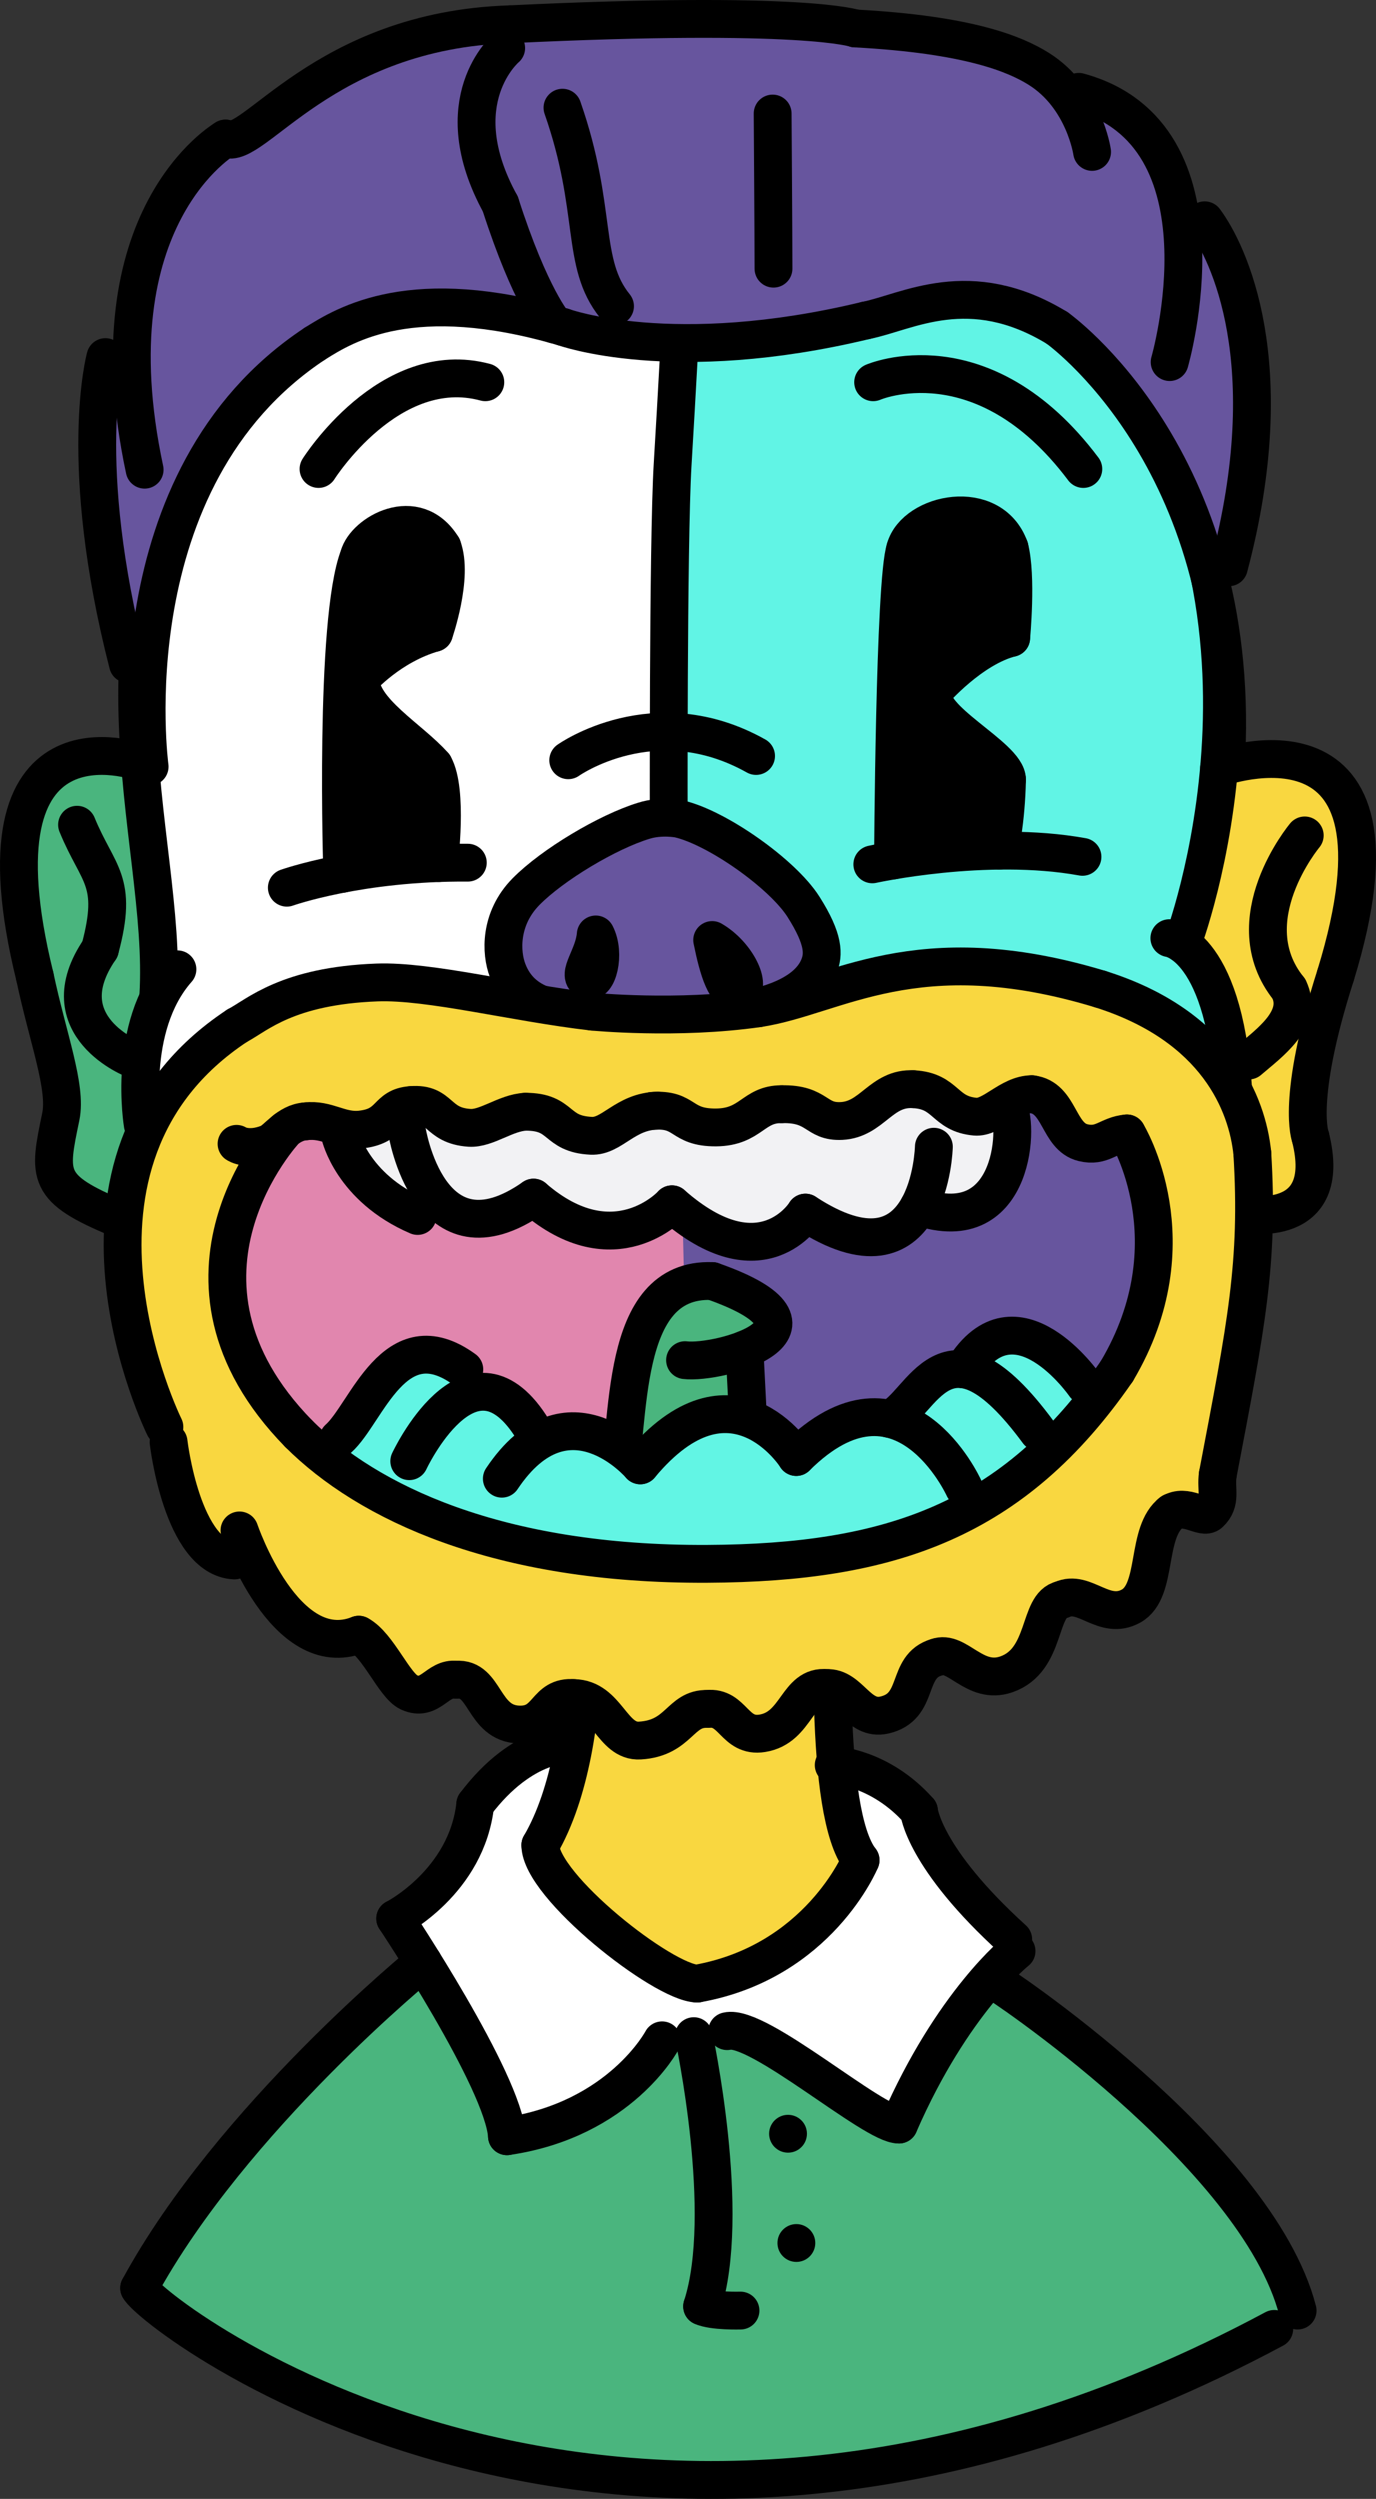 <?xml version="1.0" encoding="utf-8"?>
<!-- Generator: Adobe Illustrator 19.2.1, SVG Export Plug-In . SVG Version: 6.00 Build 0)  -->
<svg version="1.1" xmlns="http://www.w3.org/2000/svg" xmlns:xlink="http://www.w3.org/1999/xlink" x="0px" y="0px"
	 viewBox="0 0 309.345 561.744" style="enable-background:new 0 0 309.345 561.744;" xml:space="preserve">
<rect x="0" y="0" width="309.345" height="561.744" fill="#333333" stroke="none"/>
<g id="n1801">
	<g>
		<polygon style="fill-rule:evenodd;clip-rule:evenodd;fill:#4AB57E;" points="94.375,441.745 100.201,449.521 105.236,458.446 
			110.78,469.699 113.973,480.223 126.744,476.807 139.182,469.551 148.848,458.661 155.973,457.723 163.725,456.549 
			172.43,459.629 183.066,466.393 193.418,473.367 201.143,477.469 207.285,466.865 215.957,452.837 223.83,445.514 
			238.475,456.031 251.295,466.508 263.381,477.656 276.543,492.105 285.941,505.704 291.723,519.412 278.281,527.781 
			257.825,537.136 233.332,546.016 206.532,552.846 182.822,556.367 159.72,557.493 132.691,555.851 109.32,551.747 91.658,545.848 
			69.227,538.28 50.008,528.324 31.286,514.349 36.758,505.117 46.376,491.444 58.607,476.635 70.026,464.393 82.564,452.198 
			94.375,441.745 		"/>
		<path style="fill-rule:evenodd;clip-rule:evenodd;fill:#F9D740;" d="M130.66,345.659c0,0,27.565-12.749,57.001-0.938
			c-0.25,8.248-0.465,35.365-0.465,35.365l-0.005,11.922l0.867,10.827l5.415,15.325l-6.706,10.441l-11.376,10.061l-11.687,5.518
			l-7.972,1.611l-12.15-6.397l-12.74-10.534l-9.369-14.074l4.443-9.135l3.851-13.131c0,0,2.561-14.094,1.569-14.111
			C130.344,378.389,130.66,345.659,130.66,345.659L130.66,345.659z"/>
		<polygon style="fill-rule:evenodd;clip-rule:evenodd;fill:#FFFFFF;" points="88.848,431.286 98.959,423.048 105.674,411.279 
			107.745,404.442 117.079,395.803 129.767,392.52 127.132,402.359 121.473,414.786 125.884,423.48 137.212,434.127 153.449,444.59 
			159.719,444.986 172.675,439.946 184.77,430.849 193.473,418.161 189.658,407.362 187.575,396.797 197.963,400.145 
			206.598,407.098 211.138,417.196 217.511,425.577 227.786,435.973 222.175,444.965 212.023,458.702 202.098,477.598 
			189.966,471.041 176.568,462.112 163.725,456.549 148.848,458.661 140.681,468.293 126.744,476.807 113.973,480.223 
			108.008,464.073 101.219,451.325 95.132,441.12 88.848,431.286 		"/>
		
			<path style="fill:none;stroke:#000000;stroke-width:8.504;stroke-linecap:round;stroke-linejoin:round;stroke-miterlimit:22.926;" d="
			M88.848,431.286c0,0,16.125-8.25,18-25.688"/>
		
			<path style="fill:none;stroke:#000000;stroke-width:8.504;stroke-linecap:round;stroke-linejoin:round;stroke-miterlimit:22.926;" d="
			M128.411,392.098c0,0-10.688-0.938-21.563,13.5"/>
		
			<path style="fill:none;stroke:#000000;stroke-width:8.504;stroke-linecap:round;stroke-linejoin:round;stroke-miterlimit:22.926;" d="
			M130.66,345.659c0,0,4.5,45.689-9.187,69.126"/>
		
			<path style="fill:none;stroke:#000000;stroke-width:8.504;stroke-linecap:round;stroke-linejoin:round;stroke-miterlimit:22.926;" d="
			M156.723,445.911c-7.688-0.188-35.25-21.938-35.25-31.125"/>
		
			<path style="fill:none;stroke:#000000;stroke-width:8.504;stroke-linecap:round;stroke-linejoin:round;stroke-miterlimit:22.926;" d="
			M193.473,418.161c0,0-9.375,22.875-36.75,27.75"/>
		
			<path style="fill:none;stroke:#000000;stroke-width:8.504;stroke-linecap:round;stroke-linejoin:round;stroke-miterlimit:22.926;" d="
			M187.661,344.722c-0.371,17.43-2.626,62.564,5.812,73.439"/>
		
			<path style="fill:none;stroke:#000000;stroke-width:8.504;stroke-linecap:round;stroke-linejoin:round;stroke-miterlimit:22.926;" d="
			M148.848,458.661c0,0-9.375,17.812-34.875,21.562"/>
		
			<path style="fill:none;stroke:#000000;stroke-width:8.504;stroke-linecap:round;stroke-linejoin:round;stroke-miterlimit:22.926;" d="
			M88.848,431.286c0,0,24.376,36.562,25.126,48.938"/>
		
			<path style="fill:none;stroke:#000000;stroke-width:8.504;stroke-linecap:round;stroke-linejoin:round;stroke-miterlimit:22.926;" d="
			M163.473,456.599c6.938-1.688,32.999,21.188,38.625,20.999"/>
		
			<path style="fill:none;stroke:#000000;stroke-width:8.504;stroke-linecap:round;stroke-linejoin:round;stroke-miterlimit:22.926;" d="
			M228.536,438.598c0,0-14.438,11.438-26.438,39"/>
		
			<path style="fill:none;stroke:#000000;stroke-width:8.504;stroke-linecap:round;stroke-linejoin:round;stroke-miterlimit:22.926;" d="
			M206.598,407.098c0,0,0.937,10.5,21.188,28.875"/>
		
			<path style="fill:none;stroke:#000000;stroke-width:8.504;stroke-linecap:round;stroke-linejoin:round;stroke-miterlimit:22.926;" d="
			M187.43,396.789c0,0,10.355,0.371,19.169,10.309"/>
		
			<path style="fill:none;stroke:#000000;stroke-width:8.504;stroke-linecap:round;stroke-linejoin:round;stroke-miterlimit:22.926;" d="
			M95.132,441.12c0,0-43.033,34.979-63.846,73.23"/>
		
			<path style="fill:none;stroke:#000000;stroke-width:8.504;stroke-linecap:round;stroke-linejoin:round;stroke-miterlimit:22.926;" d="
			M155.973,457.723c0,0,8.626,39.938,1.876,60.751"/>
		
			<path style="fill:none;stroke:#000000;stroke-width:8.504;stroke-linecap:round;stroke-linejoin:round;stroke-miterlimit:22.926;" d="
			M166.473,519.412c0,0-6.188,0.188-8.625-0.938"/>
		
			<path style="fill:none;stroke:#000000;stroke-width:8.504;stroke-linecap:round;stroke-linejoin:round;stroke-miterlimit:22.926;" d="
			M31.286,514.349c2.438,5.438,107.812,88.124,255.187,9.186"/>
		
			<path style="fill:none;stroke:#000000;stroke-width:8.504;stroke-linecap:round;stroke-linejoin:round;stroke-miterlimit:22.926;" d="
			M223.848,445.536c-1.217-1.086,58.688,38.438,67.875,73.876"/>
		<path style="fill-rule:evenodd;clip-rule:evenodd;" d="M177.161,475.409c2.349,0,4.251,1.904,4.251,4.252
			c0,2.35-1.903,4.252-4.251,4.252c-2.348,0-4.252-1.902-4.252-4.252C172.909,477.313,174.813,475.409,177.161,475.409
			L177.161,475.409z"/>
		<path style="fill-rule:evenodd;clip-rule:evenodd;" d="M179.036,499.971c2.349,0,4.251,1.904,4.251,4.253
			c0,2.348-1.903,4.251-4.251,4.251c-2.348,0-4.252-1.903-4.252-4.251C174.784,501.875,176.688,499.971,179.036,499.971
			L179.036,499.971z"/>
	</g>
</g>
<g id="n1802">
	<g>
		<g>
			<polygon style="fill-rule:evenodd;clip-rule:evenodd;fill:#4AB57E;" points="31.46,171.33 32.665,183.804 34.563,200.255 
				35.682,214.774 35.588,223.91 30.848,234.829 29.123,245.155 34.437,248.13 30.18,257.695 27.858,266.126 26.799,272.283 
				19.838,270.841 13.57,266.006 12.356,258.021 13.672,251.007 13.728,245.062 10.186,229.405 5.192,206.305 4.297,192.269 
				7.784,178.081 12.932,172.594 23.308,169.944 31.46,171.33 			"/>
			<polygon style="fill-rule:evenodd;clip-rule:evenodd;fill:#61F4E5;" points="34.437,248.13 38.845,241.49 47.744,232.669 
				62.311,226.031 73.595,221.026 89.719,219.822 104.309,221.357 115.819,221.977 118.391,218.398 120.391,217.398 
				125.793,219.169 141.391,210.898 153.195,209.312 152.117,279.035 174.783,277.702 181.45,267.702 184.117,265.702 
				185.45,268.368 191.45,268.368 206.783,271.035 220.117,273.035 239.45,281.035 250.783,284.368 263.45,286.368 269.261,238.405 
				274.069,245.767 277.528,242.156 276.249,231.079 271.387,219.086 265.779,212.167 269.621,199.294 273.46,178.43 
				274.707,156.849 273.371,138.049 269.352,119.034 261.561,99.032 250.602,81.206 237.022,66.101 216.765,51.919 194.755,43.699 
				172.365,40.354 149.861,40.335 130.559,42.075 109.509,46.337 89.766,53.54 74.975,62.01 60.975,73.937 48.482,90.606 
				40.14,107.169 34.573,124.034 31.965,137.932 30.92,151.129 31.346,169.782 33.264,189.005 35.123,207.514 35.635,219.342 
				34.229,226.338 30.848,234.829 29.17,244.058 34.437,248.13 			"/>
			<polygon style="fill-rule:evenodd;clip-rule:evenodd;fill:#F9D740;" points="273.742,173.547 282.138,170.84 292.523,171.501 
				300.473,176.589 304.743,187.323 304.976,196.208 302.839,209.766 300.249,219.28 297.156,229.944 294.646,242.185 
				294.103,252.731 295.506,261.847 293.233,269.38 287.673,272.664 279.756,273.433 279.228,263.665 277.337,253.424 
				275.798,243.962 278.312,238.406 275.787,229.252 271.387,219.086 265.779,212.167 269.621,199.294 271.541,188.862 
				273.251,179.565 273.742,173.547 			"/>
			<g>
				<defs>
					<polygon id="SVGID_1_" points="31.994,282.937 36.538,275.254 46.783,277.035 46.117,260.035 68.117,245.035 90.117,243.535 
						108.617,243.035 123.117,238.535 134.117,233.035 140.117,237.535 144.117,240.535 152.617,239.035 154.774,202.498 
						166.566,208.33 181.059,220.567 188.876,232.517 191.96,240.446 187.931,248.488 188.593,251.79 203.642,248.824 
						219.397,247.583 238.186,249.23 254.656,254.84 264.886,261.614 274.049,271.685 279.005,280.203 282.571,276.025 
						281.253,263.208 276.241,249.332 270.461,241.326 274.421,226.432 278.378,202.292 279.663,177.322 278.286,155.57 
						274.143,133.568 266.112,110.425 254.816,89.799 240.817,72.323 219.937,55.913 197.249,46.402 174.17,42.533 150.972,42.51 
						131.076,44.523 109.378,49.454 89.027,57.789 73.78,67.59 59.348,81.389 46.471,100.676 37.872,119.839 32.134,139.353 
						33.117,148.035 32.617,162.535 34.117,186.035 37.617,210.535 32.7,235.943 33.228,249.629 31.779,257.722 28.294,267.547 
						26.564,278.226 31.994,282.937 					"/>
				</defs>
				<clipPath id="SVGID_2_">
					<use xlink:href="#SVGID_1_"  style="overflow:visible;"/>
				</clipPath>
				
					<rect x="-27.786" y="-15.015" style="clip-path:url(#SVGID_2_);fill-rule:evenodd;clip-rule:evenodd;fill:#FFFFFF;" width="181.42" height="366.781"/>
			</g>
			
				<path style="fill-rule:evenodd;clip-rule:evenodd;fill:none;stroke:#000000;stroke-width:8.504;stroke-linecap:round;stroke-linejoin:round;stroke-miterlimit:22.926;" d="
				M153.987,38.01c0.207-2.285,1.315-2.201-2.769,66.399c-1.064,17.879-0.872,83.133-0.872,83.133"/>
			
				<path style="fill:none;stroke:#000000;stroke-width:8.504;stroke-linecap:round;stroke-linejoin:round;stroke-miterlimit:22.926;" d="
				M32.097,252.82c0,0-3.706-21.922,7.794-34.922"/>
			
				<path style="fill:none;stroke:#000000;stroke-width:8.504;stroke-linecap:round;stroke-linejoin:round;stroke-miterlimit:22.926;" d="
				M262.891,210.898c0,0,13,1.5,14.484,36.882"/>
			
				<path style="fill:none;stroke:#000000;stroke-width:8.504;stroke-linecap:round;stroke-linejoin:round;stroke-miterlimit:22.926;" d="
				M53.499,82.779c15.375-20.625,41.995-39.189,93.019-42.261c29.439-1.771,70.645-0.748,101.231,37.011"/>
			
				<path style="fill:none;stroke:#000000;stroke-width:8.504;stroke-linecap:round;stroke-linejoin:round;stroke-miterlimit:22.926;" d="
				M265.779,212.167c0,0,29.22-76.138-18.03-134.638"/>
			
				<path style="fill:none;stroke:#000000;stroke-width:8.504;stroke-linecap:round;stroke-linejoin:round;stroke-miterlimit:22.926;" d="
				M35.588,223.91c2.25-36.376-20.714-84.881,17.911-141.131"/>
			
				<path style="fill:none;stroke:#000000;stroke-width:8.504;stroke-linecap:round;stroke-linejoin:round;stroke-miterlimit:22.926;" d="
				M274.07,172.62c0,0,45.679-16.716,26.179,46.66"/>
			
				<path style="fill:none;stroke:#000000;stroke-width:8.504;stroke-linecap:round;stroke-linejoin:round;stroke-miterlimit:22.926;" d="
				M294.624,255.655c0,0-3.375-8.25,5.625-36.375"/>
			
				<path style="fill:none;stroke:#000000;stroke-width:8.504;stroke-linecap:round;stroke-linejoin:round;stroke-miterlimit:22.926;" d="
				M279.999,272.904c0,0,19.875,3.75,14.625-17.249"/>
			
				<path style="fill:none;stroke:#000000;stroke-width:8.504;stroke-linecap:round;stroke-linejoin:round;stroke-miterlimit:22.926;" d="
				M293.323,187.803c0,0-15.949,19.102-3.574,34.477"/>
			
				<path style="fill:none;stroke:#000000;stroke-width:8.504;stroke-linecap:round;stroke-linejoin:round;stroke-miterlimit:22.926;" d="
				M280.749,238.405c4.499-3.875,12.375-9.375,9-16.125"/>
			
				<path style="fill:none;stroke:#000000;stroke-width:8.504;stroke-linecap:round;stroke-linejoin:round;stroke-miterlimit:22.926;" d="
				M31.46,171.33c0,0-38.993-14.207-23.618,48.23"/>
			
				<path style="fill:none;stroke:#000000;stroke-width:8.504;stroke-linecap:round;stroke-linejoin:round;stroke-miterlimit:22.926;" d="
				M26.591,273.935c-16.378-6.823-15.7-9.534-12.92-22.928c1.374-6.621-2.925-17.689-5.83-31.447"/>
			
				<path style="fill:none;stroke:#000000;stroke-width:8.504;stroke-linecap:round;stroke-linejoin:round;stroke-miterlimit:22.926;" d="
				M17.323,185.399c4.688,11.438,9.333,12.406,5.143,27.975"/>
			
				<path style="fill:none;stroke:#000000;stroke-width:8.504;stroke-linecap:round;stroke-linejoin:round;stroke-miterlimit:22.926;" d="
				M30.233,238.213c0,0-19.7-7.465-7.767-24.839"/>
		</g>
		<g>
			<polygon style="fill-rule:evenodd;clip-rule:evenodd;" points="85.131,148.852 92.572,144.17 97.578,142.272 99.881,132.708 
				99.753,123.898 94.207,118.467 86.07,119.338 80.703,125.022 79.187,130.763 77.815,141.427 76.826,160.564 76.651,173.677 
				76.743,187.369 76.946,196.424 86.438,194.963 94.496,194.227 98.696,194.018 99.356,182.944 98.383,174.064 91.475,166.413 
				83.794,159.094 82.373,151.258 85.131,148.852 			"/>
			<polygon style="fill-rule:evenodd;clip-rule:evenodd;" points="201.434,153.059 201.89,140.666 202.685,128.527 205.058,120.472 
				212.377,116.277 221.675,117.121 226.516,122.09 227.695,128.507 227.675,138.251 227.327,143.397 220.372,146.486 
				214.805,150.606 209.891,155.398 213.556,162.399 218.67,166.715 224.283,171.572 226.391,175.272 226.031,181.903 
				224.699,191.226 217.055,191.527 209.36,192.221 200.763,193.43 200.822,186.052 200.982,173.688 201.207,161.869 
				201.434,153.059 			"/>
			
				<path style="fill:none;stroke:#000000;stroke-width:8.504;stroke-linecap:round;stroke-linejoin:round;stroke-miterlimit:22.926;" d="
				M71.609,105.428c0,0,15.938-25.313,37.5-19.5"/>
			
				<path style="fill:none;stroke:#000000;stroke-width:8.504;stroke-linecap:round;stroke-linejoin:round;stroke-miterlimit:22.926;" d="
				M196.297,85.928c0,0,24.563-10.687,47.25,19.5"/>
			
				<path style="fill:none;stroke:#000000;stroke-width:8.504;stroke-linecap:round;stroke-linejoin:round;stroke-miterlimit:22.926;" d="
				M196.109,194.303c0,0,25.501-5.625,47.251-1.687"/>
			
				<path style="fill:none;stroke:#000000;stroke-width:8.504;stroke-linecap:round;stroke-linejoin:round;stroke-miterlimit:22.926;" d="
				M64.484,199.553c0,0,16.313-5.812,40.688-5.625"/>
			
				<path style="fill:none;stroke:#000000;stroke-width:8.504;stroke-linecap:round;stroke-linejoin:round;stroke-miterlimit:22.926;" d="
				M80.703,125.022c1.312-5.062,12.75-11.812,18.75-2.062"/>
			
				<path style="fill:none;stroke:#000000;stroke-width:8.504;stroke-linecap:round;stroke-linejoin:round;stroke-miterlimit:22.926;" d="
				M76.946,196.424c0,0-1.868-56.964,3.757-71.402"/>
			
				<path style="fill:none;stroke:#000000;stroke-width:8.504;stroke-linecap:round;stroke-linejoin:round;stroke-miterlimit:22.926;" d="
				M97.578,142.272c0,0,4.41-12.592,1.875-19.313"/>
			
				<path style="fill:none;stroke:#000000;stroke-width:8.504;stroke-linecap:round;stroke-linejoin:round;stroke-miterlimit:22.926;" d="
				M81.078,152.585c0,0,6.562-7.5,16.5-10.312"/>
			
				<path style="fill:none;stroke:#000000;stroke-width:8.504;stroke-linecap:round;stroke-linejoin:round;stroke-miterlimit:22.926;" d="
				M97.578,172.085c-5.25-6-16.688-12.375-16.5-19.5"/>
			
				<path style="fill:none;stroke:#000000;stroke-width:8.504;stroke-linecap:round;stroke-linejoin:round;stroke-miterlimit:22.926;" d="
				M98.696,194.018c0,0,2.069-16.309-1.118-21.934"/>
			
				<path style="fill:none;stroke:#000000;stroke-width:8.504;stroke-linecap:round;stroke-linejoin:round;stroke-miterlimit:22.926;" d="
				M203.516,123.335c2.25-8.062,19.311-11.625,23.438-0.188"/>
			
				<path style="fill:none;stroke:#000000;stroke-width:8.504;stroke-linecap:round;stroke-linejoin:round;stroke-miterlimit:22.926;" d="
				M200.763,193.43c0,0,0.316-62.971,2.753-70.096"/>
			
				<path style="fill:none;stroke:#000000;stroke-width:8.504;stroke-linecap:round;stroke-linejoin:round;stroke-miterlimit:22.926;" d="
				M227.327,143.397c0,0,1.314-13.875-0.374-20.25"/>
			
				<path style="fill:none;stroke:#000000;stroke-width:8.504;stroke-linecap:round;stroke-linejoin:round;stroke-miterlimit:22.926;" d="
				M209.891,155.398c0,0,8.436-9.75,17.436-12"/>
			
				<path style="fill:none;stroke:#000000;stroke-width:8.504;stroke-linecap:round;stroke-linejoin:round;stroke-miterlimit:22.926;" d="
				M226.391,175.272c0-5.25-18.535-13.717-16.5-19.875"/>
			
				<path style="fill:none;stroke:#000000;stroke-width:8.504;stroke-linecap:round;stroke-linejoin:round;stroke-miterlimit:22.926;" d="
				M224.699,191.226c0,0,1.504-6.579,1.692-15.954"/>
		</g>
		<g>
			<path style="fill-rule:evenodd;clip-rule:evenodd;fill:#67559E;" d="M27.837,145.537l5.913-0.702l2.655-15.525
				c0,0,4.793-21.472,5.958-20.912c1.167,0.56,11.369-19.823,12.375-18.938c1.006,0.886,13.829-10.677,13.829-10.677l16.22-7.892
				l22.029-1.392l28.638,6.114l23.352,1.438l32.405-4.217l27.36-5.388l19.07,6.264l12.725,12.542l9.028,12.866l8.634,18.027
				l3.172,9.759l5.697-1.826l2.258-10.378l2.014-15.734l-0.101-17.35l-3.782-18.901l-5.679-12.085l-6.104-1.036l-3.293-12.22
				l-6.456-9.421l-8.498-5.65l-6.644,0.005l-9.759-8.338L218.4,9.691l-12.889-2.186l-17.008-1.843l-20.711-1.316l-24.357,0.076
				L122.06,5.124l-16.029,0.999L92.506,8.922L77.15,15.209l-12.422,7.897l-10.894,7.737l-5.522,2.018l-5.82,5.857l-5.746,8.836
				l-4.732,12.603l-2.22,14.546l-0.052,10.233l-7.32,3.243l-0.555,10.094l0.327,11.618l1.285,12.672l2.09,12.589L27.837,145.537
				L27.837,145.537z"/>
			
				<path style="fill:none;stroke:#000000;stroke-width:8.504;stroke-linecap:round;stroke-linejoin:round;stroke-miterlimit:22.926;" d="
				M23.703,80.273c0,0-6.563,23.626,5.062,69.001"/>
			
				<path style="fill:none;stroke:#000000;stroke-width:8.504;stroke-linecap:round;stroke-linejoin:round;stroke-miterlimit:22.926;" d="
				M50.703,31.147c0,0-30.375,17.438-18.188,74.439"/>
			
				<path style="fill:none;stroke:#000000;stroke-width:8.504;stroke-linecap:round;stroke-linejoin:round;stroke-miterlimit:22.926;" d="
				M126.453,24.21c8.063,23.063,3.938,34.875,11.813,44.625"/>
			
				<path style="fill:none;stroke:#000000;stroke-width:8.504;stroke-linecap:round;stroke-linejoin:round;stroke-miterlimit:22.926;" d="
				M50.703,31.147c6,3.188,21.937-24.375,63.937-25.687"/>
			
				<path style="fill:none;stroke:#000000;stroke-width:8.504;stroke-linecap:round;stroke-linejoin:round;stroke-miterlimit:22.926;" d="
				M192.266,6.398c0,0-11.438-4.125-77.625-0.938"/>
			
				<path style="fill:none;stroke:#000000;stroke-width:8.504;stroke-linecap:round;stroke-linejoin:round;stroke-miterlimit:22.926;" d="
				M245.516,34.148c0,0-1.743-12.251-11.99-18.671c-5.323-3.336-15.797-7.722-41.26-9.079"/>
			
				<path style="fill:none;stroke:#000000;stroke-width:8.504;stroke-linecap:round;stroke-linejoin:round;stroke-miterlimit:22.926;" d="
				M262.953,81.398c0,0,14.812-51.188-20.438-60.751"/>
			
				<path style="fill:none;stroke:#000000;stroke-width:8.504;stroke-linecap:round;stroke-linejoin:round;stroke-miterlimit:22.926;" d="
				M270.828,49.522c5.218,7.011,17.625,32.064,5.438,78.001"/>
			
				<path style="fill:none;stroke:#000000;stroke-width:8.504;stroke-linecap:round;stroke-linejoin:round;stroke-miterlimit:22.926;" d="
				M173.703,25.523c0,0,0.188,27.75,0.188,34.875"/>
			
				<path style="fill:none;stroke:#000000;stroke-width:8.504;stroke-linecap:round;stroke-linejoin:round;stroke-miterlimit:22.926;" d="
				M237.641,73.71c0,0,41.25,29.062,38.062,96.188"/>
			
				<path style="fill:none;stroke:#000000;stroke-width:8.504;stroke-linecap:round;stroke-linejoin:round;stroke-miterlimit:22.926;" d="
				M194.703,72.023c9.282-1.841,23.25-10.313,42.938,1.687"/>
			
				<path style="fill:none;stroke:#000000;stroke-width:8.504;stroke-linecap:round;stroke-linejoin:round;stroke-miterlimit:22.926;" d="
				M126.641,73.523c0,0,24.563,9,68.063-1.499"/>
			
				<path style="fill:none;stroke:#000000;stroke-width:8.504;stroke-linecap:round;stroke-linejoin:round;stroke-miterlimit:22.926;" d="
				M70.765,77.273c6.912-4.35,21.938-13.687,55.875-3.75"/>
			
				<path style="fill:none;stroke:#000000;stroke-width:8.504;stroke-linecap:round;stroke-linejoin:round;stroke-miterlimit:22.926;" d="
				M33.64,172.335c0,0-8.812-64.688,37.125-95.062"/>
			
				<path style="fill:none;stroke:#000000;stroke-width:8.504;stroke-linecap:round;stroke-linejoin:round;stroke-miterlimit:22.926;" d="
				M113.796,10.805c0,0-14.063,11.813-1.313,35.062"/>
			
				<path style="fill:none;stroke:#000000;stroke-width:8.504;stroke-linecap:round;stroke-linejoin:round;stroke-miterlimit:22.926;" d="
				M124.617,72.947c0,0-5.384-6.08-12.134-27.08"/>
		</g>
		<polygon style="fill-rule:evenodd;clip-rule:evenodd;fill:#E186AE;" points="50.117,246.035 76.117,232.535 121.117,233.535 
			153.117,234.535 155.849,351.545 154.117,374.035 100.617,358.035 63.117,332.035 40.617,301.535 		"/>
		<path style="fill-rule:evenodd;clip-rule:evenodd;fill:#67559E;" d="M239.117,233.535c2-0.5,23.5,15.5,23.5,15.5l5,23l-5,27
			l-20.5,45.5l-72.5,18l-14,1l-3-124.5L239.117,233.535z"/>
	</g>
</g>
<g id="n1803">
	<g>
		<polygon style="fill-rule:evenodd;clip-rule:evenodd;fill:#4AB57E;" points="139.947,335.909 140.023,325.177 141.244,308.81 
			143.349,299.883 147.914,292.15 154.831,288.414 162.04,288.327 168.695,291.693 173.737,296.549 171.297,301.351 167.37,303.384 
			167.817,311.15 168.574,328.07 159.929,326.571 150.077,328.632 139.947,335.909 		"/>
		
			<path style="fill:none;stroke:#000000;stroke-width:8.504;stroke-linecap:round;stroke-linejoin:round;stroke-miterlimit:22.926;" d="
			M138.576,334.768c3.375-14.794,0.186-47.589,21.548-46.791"/>
		
			<path style="fill:none;stroke:#000000;stroke-width:8.504;stroke-linecap:round;stroke-linejoin:round;stroke-miterlimit:22.926;" d="
			M154.01,305.762c7.687,0.915,36.793-7.052,6.115-17.786"/>
		
			<path style="fill:none;stroke:#000000;stroke-width:8.504;stroke-linecap:round;stroke-linejoin:round;stroke-miterlimit:22.926;" d="
			M168.67,329.158c0,0-0.688-13.969-1.299-25.774"/>
	</g>
</g>
<g id="n1804">
	<g>
		<g>
			<path style="fill-rule:evenodd;clip-rule:evenodd;fill:#67559E;" d="M148.66,183.837l-7.637,2.016l-9.618,4.854l-5.881,5.285
				l-7.283,4.465l-4.614,8.28l0.501,9.451l5.123,6.361l8.299,2.693l4.841,0.573c0,0,21.718,2.391,32.589-0.43
				c10.87-2.819,14.329-4.654,14.329-4.654l4.777-5.429l-0.72-8.484l-6.454-9.507l-8.037-6.822l-10.543-6.335l-5.702-2.078
				L148.66,183.837L148.66,183.837z"/>
			
				<path style="fill:none;stroke:#000000;stroke-width:8.504;stroke-linecap:round;stroke-linejoin:round;stroke-miterlimit:22.926;" d="
				M164.98,227.385c7.21-0.993,16.442-3.619,19.107-10.083c1.123-2.725,1.228-6.085-3.468-13.477
				c-4.697-7.391-19.412-17.776-27.988-19.749c0,0-3.983-0.809-7.89,0.429c-8.147,2.487-20.555,9.903-26.5,15.951
				c-5.946,6.05-5.668,13.681-4.112,17.731c3.191,8.308,11.323,8.884,18.263,9.627"/>
			
				<path style="fill:none;stroke:#000000;stroke-width:8.504;stroke-linecap:round;stroke-linejoin:round;stroke-miterlimit:22.926;" d="
				M133.935,210.063c-0.414,4.98-4.374,9.09-1.973,10.29C134.364,221.555,136.165,214.35,133.935,210.063L133.935,210.063z"/>
			
				<path style="fill:none;stroke:#000000;stroke-width:8.504;stroke-linecap:round;stroke-linejoin:round;stroke-miterlimit:22.926;" d="
				M160.108,211.315c5.633,3.274,9.004,10.585,6.14,11.683C163.214,224.161,161.421,217.792,160.108,211.315L160.108,211.315z"/>
		</g>
		<g>
			<path style="fill-rule:evenodd;clip-rule:evenodd;fill:#F9D740;" d="M279.537,250.35l-6.049-11.07l-8.046-7.899l-17.107-8.708
				l-21.33-4.73l-16.729-0.501l-16.978,2.904l-16.834,5.027l-19.484,2.513l-19.147-0.136l-14.123-1.649l-16.708-2.858l-19.603-2.398
				l-16.81,1.827l-15.756,7.023l-10.087,7.646l-9.595,12.088l-5.911,15.095l-1.567,19.438l2.086,15.168l4.18,14.354l3.962,10.68
				l1.743,8.945l3.774,10.15l4.575,5.744l8.223,0.788l4.549,8.104l5.269,4.802l6.821,5.317l7.795-0.538l4.989,5.235l3.051,4.446
				l3.241,3.278l8.731-2.673l6.238,1.591l4.763,6.319l4.998,2.003l6.195-3.008l6.169-2.941l5.062,1.944l4.343,4.838l4.338,2.726
				l7.205-1.821l6.389-4.821l5.021-0.22l3.724,2.764l4.773,2.597l7.01-3.183l4.401-5.503l4.547-1.569l5.348,2.594l3.286,4.065
				l4.312-0.59l4.472-2.708l2.816-6.159l3.605-3.815l6.15,0.873l5.25,2.765l5.172-0.113l4.792-3.458l3.138-6.562l2.315-5.298
				l2.218-1.47c0,0,9.043,1.79,7.773,1.239c-1.271-0.551,6.552,0.755,6.552,0.755l3.913-3.462l1.882-6.643l1.264-6.01l3.139-5.39
				l4.382-0.435l4.342,0.522l1.755-4.106l0.957-9.312l1.554-8.194l1.799-9.793l2.127-13.184l1.311-11.887l0.39-17.546
				L279.537,250.35z M256.617,298.035c-11.75,19.75-35,61.25-100.25,55.5s-81.5-18.75-98.5-42c0,0-17.25-15.25-6-35.25
				s13.25-21.75,13.25-21.75s4.75-6.75,11.5,3.25c6.75,10,14.25,12,14.25,12s6,2.75,13.25,3s14.75-5.75,14.75-5.75
				s8.295,9.815,20.25,6.75s12-5,12-5s9.5,9.25,16.25,8s13.25-7,13.25-7s4.75,7.25,13.5,5.25s11.5-6.75,13.25-11.25s-2.25,7.5,7,5.5
				s10.5-7.25,11.75-12.25c1.25-5,4.5-15,9-10.75s8.75,11.25,12.75,10.25c4-1,6.75-2.5,6.75-2.5S268.367,278.285,256.617,298.035z"
				/>
			<polygon style="fill-rule:evenodd;clip-rule:evenodd;fill:#62F5E4;" points="72.582,327.176 80.61,317.542 85.442,310.684 
				91.534,304.385 98.663,304.931 104.385,307.846 106.019,313.262 111.931,313.553 117.123,317.622 122.283,323.32 129.03,321.734 
				135.928,323.415 143.958,327.448 151.862,321.871 161.76,318.485 170.702,319.371 180.253,326.341 187.171,321.21 
				195.205,318.627 200.775,319.159 206.494,312.94 214.303,307.839 221.125,302.547 230.751,300.736 240.547,307.406 
				247.76,312.843 240.222,323.885 229.007,332.18 215.294,340.783 196.99,347.463 178.71,350.584 155.849,351.545 139.478,350.779 
				121.492,348.288 102.059,343.099 87.049,336.625 78.366,331.455 72.582,327.176 			"/>
			<polygon style="fill-rule:evenodd;clip-rule:evenodd;fill:#F2F2F4;" points="76.569,253.446 82.781,253.638 87.771,250.557 
				92.463,248.414 99.004,250.83 105.552,253.534 115.189,250.491 123.222,249.822 128.962,254.583 136.483,254.412 
				144.118,250.274 153.817,251.513 159.036,253.365 165.202,252.782 173.325,248.487 181.274,249.064 186.622,251.783 
				193.697,250.627 199.838,246.216 205.338,244.85 211.264,246.869 216.558,250.476 223.22,249.829 227.151,247.448 
				227.415,257.295 225.452,264.684 221.226,270.182 214.558,272.556 206.54,271.248 201.332,276.777 194.214,278.055 
				184.25,274.521 181.072,272.596 175.961,277.29 168.972,278.135 161.284,276.259 153.357,272.626 151.072,270.72 
				143.544,275.482 135.335,276.558 126.409,272.134 119.947,269.221 114.663,272.282 105.723,273.841 98.971,270.329 
				91.641,272.294 84.343,267.312 78.159,259.417 76.569,253.446 			"/>
			
				<path style="fill:none;stroke:#000000;stroke-width:8.504;stroke-linecap:round;stroke-linejoin:round;stroke-miterlimit:22.926;" d="
				M76.449,255.149c0,0,2.623,11.822,17.436,18.197"/>
			
				<path style="fill:none;stroke:#000000;stroke-width:8.504;stroke-linecap:round;stroke-linejoin:round;stroke-miterlimit:22.926;" d="
				M91.447,254.033c0,0,4.875,31.688,28.501,15.188"/>
			
				<path style="fill:none;stroke:#000000;stroke-width:8.504;stroke-linecap:round;stroke-linejoin:round;stroke-miterlimit:22.926;" d="
				M151.072,270.72c0,0-12.937,14.251-31.124-1.499"/>
			
				<path style="fill:none;stroke:#000000;stroke-width:8.504;stroke-linecap:round;stroke-linejoin:round;stroke-miterlimit:22.926;" d="
				M181.072,272.596c0,0-9.75,15.937-30.001-1.876"/>
			
				<path style="fill:none;stroke:#000000;stroke-width:8.504;stroke-linecap:round;stroke-linejoin:round;stroke-miterlimit:22.926;" d="
				M209.947,257.783c0,0-0.749,33.188-28.875,14.812"/>
			
				<path style="fill:none;stroke:#000000;stroke-width:8.504;stroke-linecap:round;stroke-linejoin:round;stroke-miterlimit:22.926;" d="
				M226.447,248.783c2.626,2.438,2.374,30.117-19.907,22.465"/>
			
				<path style="fill:none;stroke:#000000;stroke-width:8.504;stroke-linecap:round;stroke-linejoin:round;stroke-miterlimit:22.926;" d="
				M76.072,323.408c6.375-5.625,12.562-27,28.313-15.562"/>
			
				<path style="fill:none;stroke:#000000;stroke-width:8.504;stroke-linecap:round;stroke-linejoin:round;stroke-miterlimit:22.926;" d="
				M92.009,328.471c0,0,13.501-28.876,27.188-8.062"/>
			
				<path style="fill:none;stroke:#000000;stroke-width:8.504;stroke-linecap:round;stroke-linejoin:round;stroke-miterlimit:22.926;" d="
				M143.947,329.408c0,0-16.313-19.125-31.126,3"/>
			
				<path style="fill:none;stroke:#000000;stroke-width:8.504;stroke-linecap:round;stroke-linejoin:round;stroke-miterlimit:22.926;" d="
				M179.01,327.533c0,0-14.437-22.876-35.062,1.875"/>
			
				<path style="fill:none;stroke:#000000;stroke-width:8.504;stroke-linecap:round;stroke-linejoin:round;stroke-miterlimit:22.926;" d="
				M216.697,334.471c0,0-13.874-30.562-37.688-6.938"/>
			
				<path style="fill:none;stroke:#000000;stroke-width:8.504;stroke-linecap:round;stroke-linejoin:round;stroke-miterlimit:22.926;" d="
				M199.918,318.944c7.312-2.625,12.467-25.536,33.467,2.964"/>
			
				<path style="fill:none;stroke:#000000;stroke-width:8.504;stroke-linecap:round;stroke-linejoin:round;stroke-miterlimit:22.926;" d="
				M243.885,311.408c0,0-15.573-22.536-27.287-3.581"/>
			
				<path style="fill:none;stroke:#000000;stroke-width:8.504;stroke-linecap:round;stroke-linejoin:round;stroke-miterlimit:22.926;" d="
				M133.15,227.413c0,0,19.125,1.874,37.312-0.75"/>
			
				<path style="fill:none;stroke:#000000;stroke-width:8.504;stroke-linecap:round;stroke-linejoin:round;stroke-miterlimit:22.926;" d="
				M247.337,222.351c-41.472-12.55-59.438,1.687-76.875,4.312"/>
			
				<path style="fill:none;stroke:#000000;stroke-width:8.504;stroke-linecap:round;stroke-linejoin:round;stroke-miterlimit:22.926;" d="
				M281.54,259.236c-1.132-10.996-7.953-28.635-34.203-36.885"/>
			
				<path style="fill:none;stroke:#000000;stroke-width:8.504;stroke-linecap:round;stroke-linejoin:round;stroke-miterlimit:22.926;" d="
				M273.775,331.476c6.426-33.768,9.265-47.49,7.765-72.241"/>
			
				<path style="fill:none;stroke:#000000;stroke-width:8.504;stroke-linecap:round;stroke-linejoin:round;stroke-miterlimit:22.926;" d="
				M53.181,257.133c0,0,2.539,1.707,7.149-0.126c2.001-0.795,4.287-4.685,8.413-4.936"/>
			
				<path style="fill:none;stroke:#000000;stroke-width:8.504;stroke-linecap:round;stroke-linejoin:round;stroke-miterlimit:22.926;" d="
				M92.463,248.414c-5.719,0.375-4.222,4.711-11.319,5.499c-4.716,0.523-7.551-2.424-12.4-1.843"/>
			
				<path style="fill:none;stroke:#000000;stroke-width:8.504;stroke-linecap:round;stroke-linejoin:round;stroke-miterlimit:22.926;" d="
				M67.15,322.288c15.375,15.375,44.669,29.509,91.874,29.261c41.19-0.216,68.85-9.682,92.064-43.324"/>
			
				<path style="fill:none;stroke:#000000;stroke-width:8.504;stroke-linecap:round;stroke-linejoin:round;stroke-miterlimit:22.926;" d="
				M253.338,254.788c0,0,15,24.376-2.25,53.437"/>
			
				<path style="fill:none;stroke:#000000;stroke-width:8.504;stroke-linecap:round;stroke-linejoin:round;stroke-miterlimit:22.926;" d="
				M231.963,245.975c6.375,0.75,5.871,9.525,11.514,10.892c4.356,1.056,5.655-1.712,9.861-2.079"/>
			
				<path style="fill:none;stroke:#000000;stroke-width:8.504;stroke-linecap:round;stroke-linejoin:round;stroke-miterlimit:22.926;" d="
				M205.338,244.85c7.5,0.375,6.85,5.537,13.882,6.173c3.891,0.352,7.741-5.039,12.743-5.048"/>
			
				<path style="fill:none;stroke:#000000;stroke-width:8.504;stroke-linecap:round;stroke-linejoin:round;stroke-miterlimit:22.926;" d="
				M175.713,248.226c8.25-0.188,7.557,4.059,13.474,3.769c6.916-0.339,8.873-7.542,16.151-7.145"/>
			
				<path style="fill:none;stroke:#000000;stroke-width:8.504;stroke-linecap:round;stroke-linejoin:round;stroke-miterlimit:22.926;" d="
				M146.65,249.725c7.688-0.562,6.168,3.789,14.344,3.72c7.867-0.068,8.329-5.276,14.719-5.219"/>
			
				<path style="fill:none;stroke:#000000;stroke-width:8.504;stroke-linecap:round;stroke-linejoin:round;stroke-miterlimit:22.926;" d="
				M118.15,249.913c8.438,0,6.532,5.005,14.757,5.413c4.685,0.232,7.64-5.524,14.922-5.649"/>
			
				<path style="fill:none;stroke:#000000;stroke-width:8.504;stroke-linecap:round;stroke-linejoin:round;stroke-miterlimit:22.926;" d="
				M92.463,248.414c6.75-0.562,5.558,4.631,13.089,5.12c3.83,0.249,8.114-3.397,12.598-3.621"/>
			
				<path style="fill:none;stroke:#000000;stroke-width:8.504;stroke-linecap:round;stroke-linejoin:round;stroke-miterlimit:22.926;" d="
				M64.226,253.947c0,0-31.389,33.278,2.923,68.341"/>
			
				<path style="fill:none;stroke:#000000;stroke-width:8.504;stroke-linecap:round;stroke-linejoin:round;stroke-miterlimit:22.926;" d="
				M53.275,230.6c4.59-2.425,11.282-8.986,31.486-9.742c11.808-0.441,31.019,4.554,48.389,6.555"/>
			
				<path style="fill:none;stroke:#000000;stroke-width:8.504;stroke-linecap:round;stroke-linejoin:round;stroke-miterlimit:22.926;" d="
				M36.963,320.789c0,0-29.626-59.814,16.312-90.189"/>
			
				<path style="fill:none;stroke:#000000;stroke-width:8.504;stroke-linecap:round;stroke-linejoin:round;stroke-miterlimit:22.926;" d="
				M37.9,324.164c0,0,3,26.062,14.812,26.625"/>
			
				<path style="fill:none;stroke:#000000;stroke-width:8.504;stroke-linecap:round;stroke-linejoin:round;stroke-miterlimit:22.926;" d="
				M53.838,344.039c0,0,10.126,30,26.813,23.438"/>
			
				<path style="fill:none;stroke:#000000;stroke-width:8.504;stroke-linecap:round;stroke-linejoin:round;stroke-miterlimit:22.926;" d="
				M102.588,377.601c-4.312-0.562-5.813,5.046-10.656,2.834c-3.271-1.494-6.933-10.674-11.281-12.959"/>
			
				<path style="fill:none;stroke:#000000;stroke-width:8.504;stroke-linecap:round;stroke-linejoin:round;stroke-miterlimit:22.926;" d="
				M129.025,381.726c-6.562-0.562-5.537,6.165-12.364,5.949c-8.209-0.258-7.415-10.645-14.073-10.074"/>
			
				<path style="fill:none;stroke:#000000;stroke-width:8.504;stroke-linecap:round;stroke-linejoin:round;stroke-miterlimit:22.926;" d="
				M159.026,384.164c-6.188-0.188-6.273,6.577-15.17,7.108c-6.323,0.378-7.28-9.437-14.83-9.546"/>
			
				<path style="fill:none;stroke:#000000;stroke-width:8.504;stroke-linecap:round;stroke-linejoin:round;stroke-miterlimit:22.926;" d="
				M185.838,379.476c-6.75-0.75-6.581,8.921-14.474,10.167c-6.316,0.998-6.513-6.112-12.338-5.479"/>
			
				<path style="fill:none;stroke:#000000;stroke-width:8.504;stroke-linecap:round;stroke-linejoin:round;stroke-miterlimit:22.926;" d="
				M210.588,372.539c-7.126,2.062-3.552,11.161-11.805,13.007c-5.877,1.315-7.718-6.364-12.946-6.069"/>
			
				<path style="fill:none;stroke:#000000;stroke-width:8.504;stroke-linecap:round;stroke-linejoin:round;stroke-miterlimit:22.926;" d="
				M238.713,359.601c-5.438,1.125-3.281,13.592-12.463,16.787c-7.204,2.506-11.038-5.607-15.662-3.85"/>
			
				<path style="fill:none;stroke:#000000;stroke-width:8.504;stroke-linecap:round;stroke-linejoin:round;stroke-miterlimit:22.926;" d="
				M263.463,339.914c-5.999,4.5-2.993,17.665-9.158,21.112c-6.083,3.401-10.494-3.818-15.592-1.425"/>
			
				<path style="fill:none;stroke:#000000;stroke-width:8.504;stroke-linecap:round;stroke-linejoin:round;stroke-miterlimit:22.926;" d="
				M273.775,331.476c-0.506,3.361,0.95,6.107-1.814,8.701c-1.545,1.451-5.332-2.298-8.724-0.087"/>
		</g>
		
			<path style="fill:none;stroke:#000000;stroke-width:8.504;stroke-linecap:round;stroke-linejoin:round;stroke-miterlimit:22.926;" d="
			M127.749,170.904c0,0,19.368-13.79,42.226-0.96"/>
	</g>
</g>
</svg>
